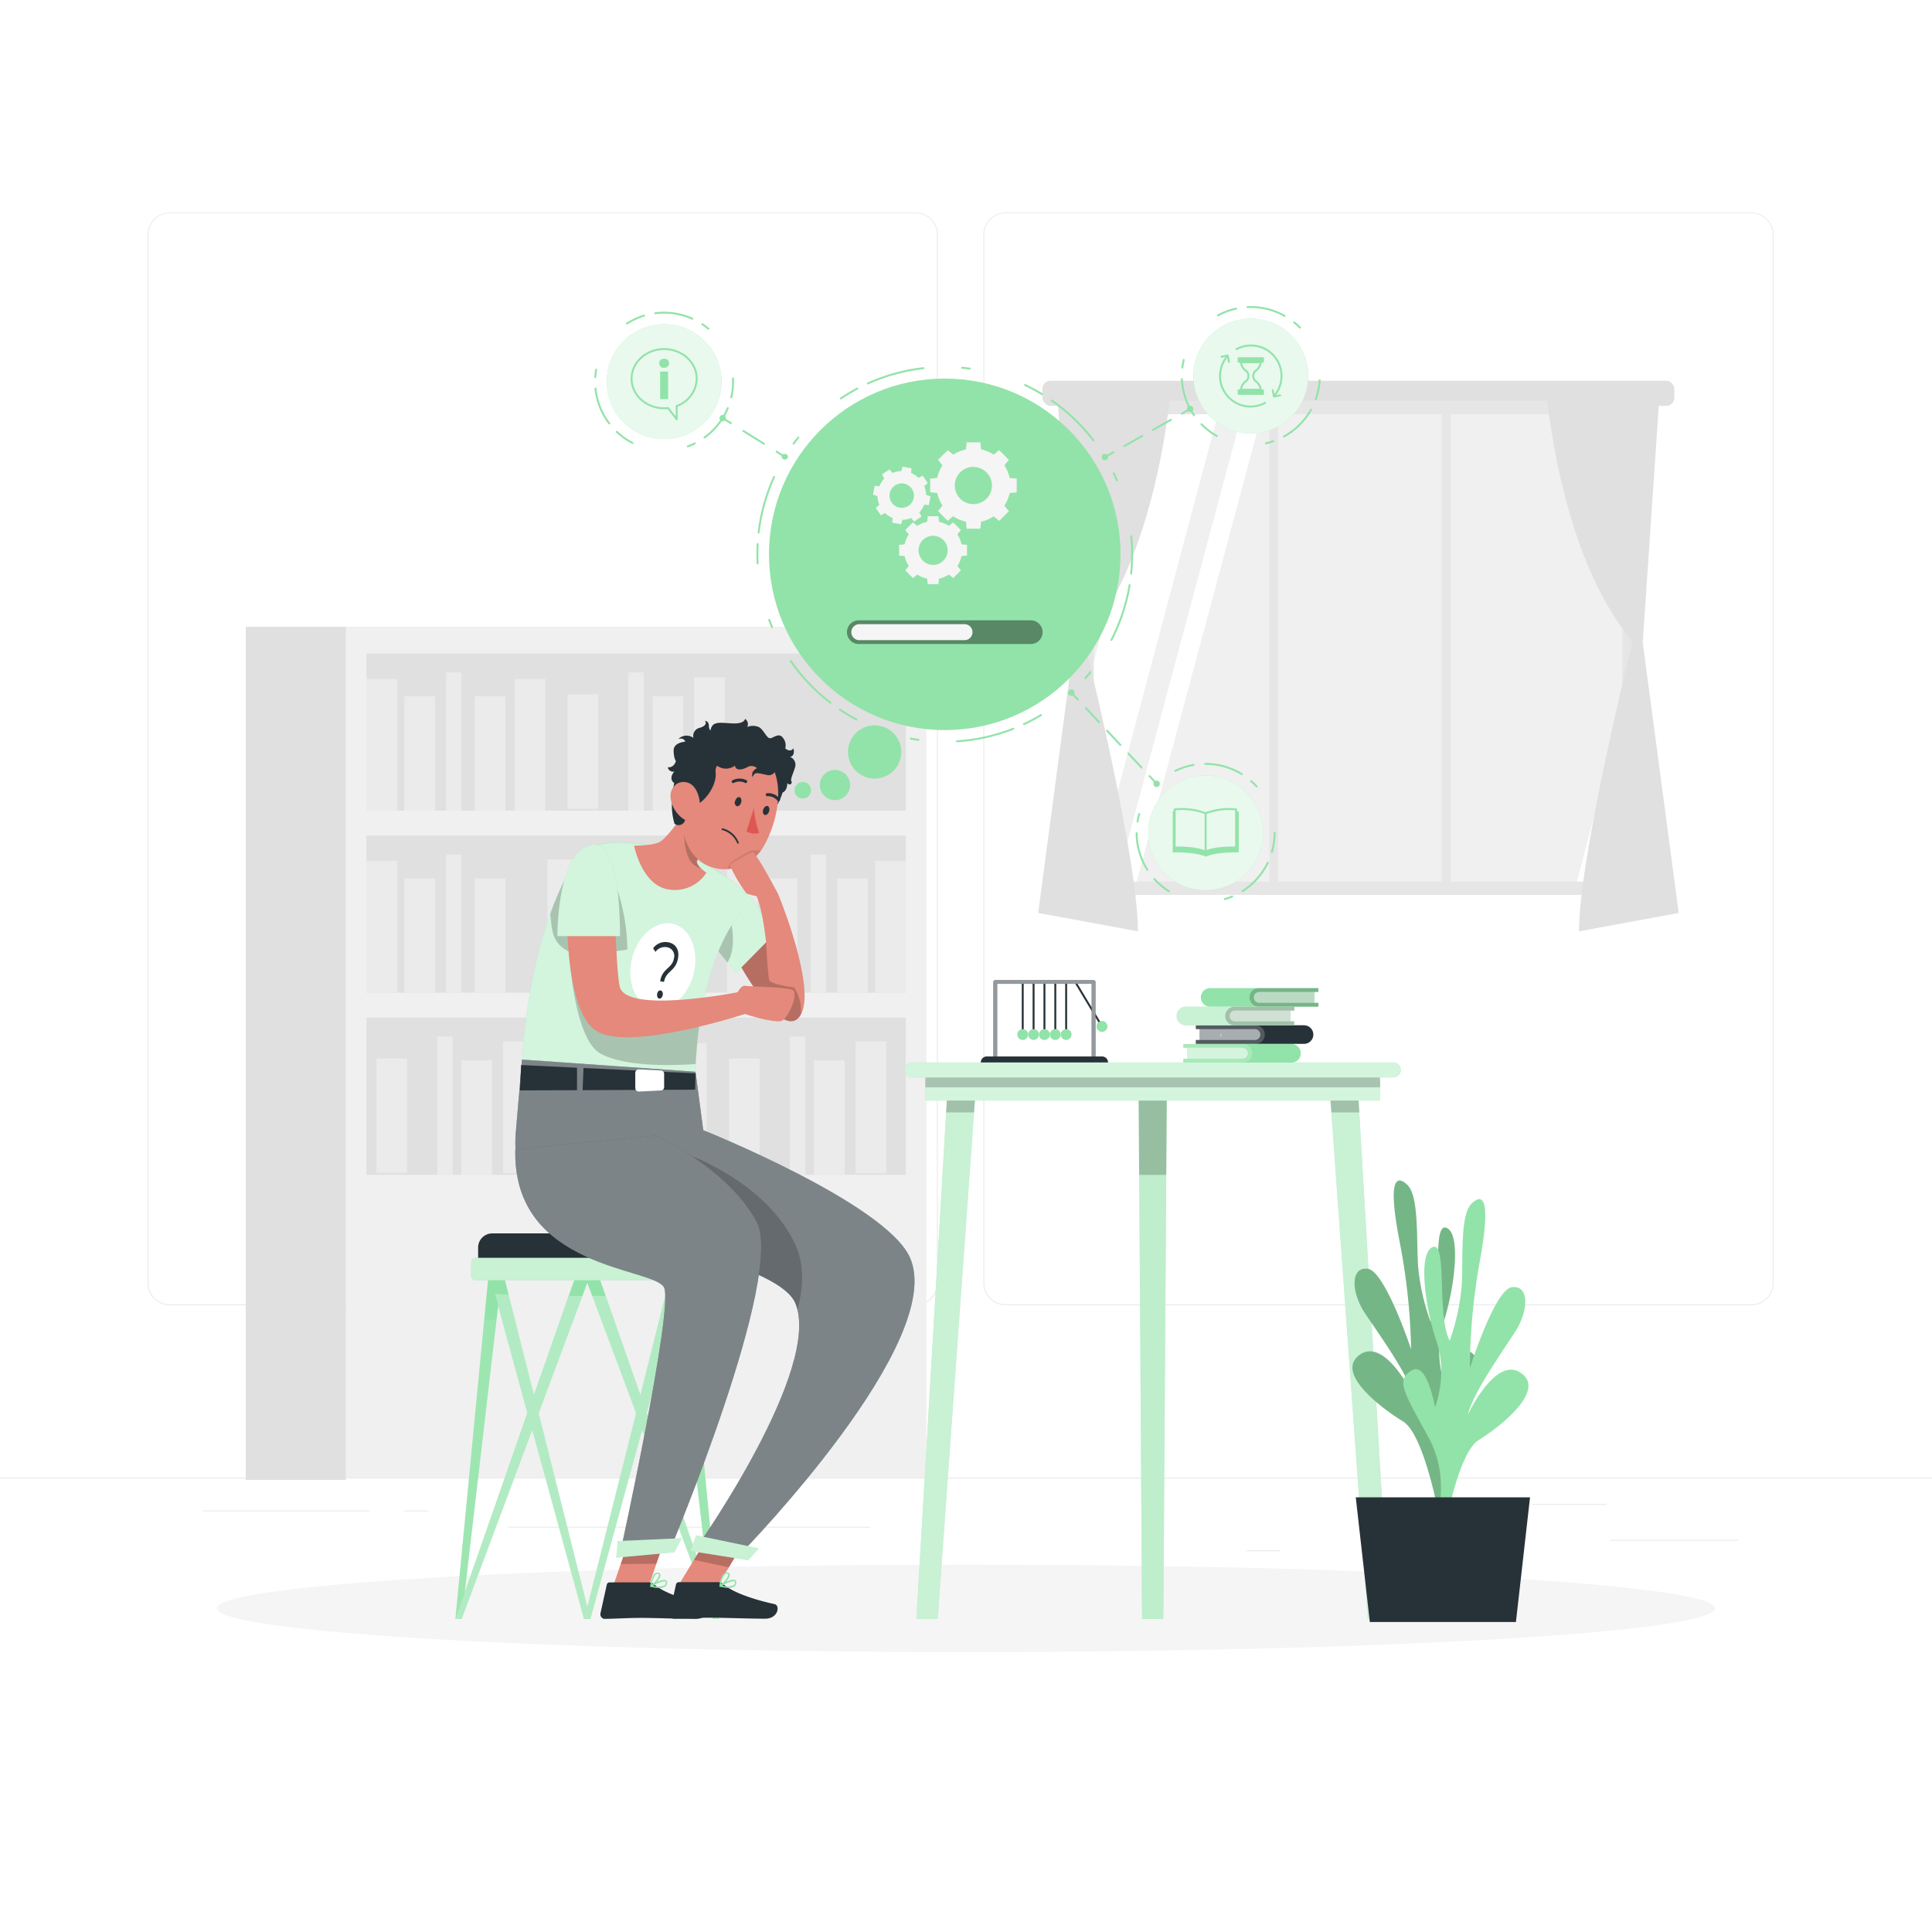 <svg class="animated" id="freepik_stories-processing-thoughts" xmlns="http://www.w3.org/2000/svg" viewBox="0 0 500 500" version="1.1" xmlns:xlink="http://www.w3.org/1999/xlink" xmlns:svgjs="http://svgjs.com/svgjs"><style>svg#freepik_stories-processing-thoughts:not(.animated) .animable {opacity: 0;}svg#freepik_stories-processing-thoughts.animated #freepik--Character--inject-149 {animation: 1s 1 forwards cubic-bezier(.36,-0.01,.5,1.38) lightSpeedRight;animation-delay: 0s;}svg#freepik_stories-processing-thoughts.animated #freepik--Icons--inject-149 {animation: 1s 1 forwards cubic-bezier(.36,-0.01,.5,1.38) slideDown,1.5s Infinite  linear spin;animation-delay: 0s,1s;}svg#freepik_stories-processing-thoughts.animated #freepik--Process--inject-149 {animation: 1.5s Infinite  linear floating;animation-delay: 0s;}            @keyframes lightSpeedRight {              from {                transform: translate3d(50%, 0, 0) skewX(-20deg);                opacity: 0;              }              60% {                transform: skewX(10deg);                opacity: 1;              }              80% {                transform: skewX(-2deg);              }              to {                opacity: 1;                transform: translate3d(0, 0, 0);              }            }                    @keyframes slideDown {                0% {                    opacity: 0;                    transform: translateY(-30px);                }                100% {                    opacity: 1;                    transform: translateY(0);                }            }                 @keyframes spin {             from {                 transform: rotate(0);               }               to {                 transform: rotate(360deg);               }         }                 @keyframes floating {                0% {                    opacity: 1;                    transform: translateY(0px);                }                50% {                    transform: translateY(-10px);                }                100% {                    opacity: 1;                    transform: translateY(0px);                }            }        </style><g id="freepik--background-complete--inject-149" class="animable animator-active" style="transform-origin: 250px 228.23px;"><rect y="382.4" width="500" height="0.25" style="fill: rgb(235, 235, 235); transform-origin: 250px 382.525px;" id="elowdmapxb6jm" class="animable"></rect><rect x="416.78" y="398.49" width="33.12" height="0.25" style="fill: rgb(235, 235, 235); transform-origin: 433.34px 398.615px;" id="el812jloy11zp" class="animable"></rect><rect x="322.53" y="401.21" width="8.69" height="0.25" style="fill: rgb(235, 235, 235); transform-origin: 326.875px 401.335px;" id="elti7w59fld2p" class="animable"></rect><rect x="396.59" y="389.21" width="19.19" height="0.25" style="fill: rgb(235, 235, 235); transform-origin: 406.185px 389.335px;" id="eldle0gl2e97a" class="animable"></rect><rect x="52.46" y="390.89" width="43.19" height="0.25" style="fill: rgb(235, 235, 235); transform-origin: 74.055px 391.015px;" id="elg6w2do67u3p" class="animable"></rect><rect x="104.56" y="390.89" width="6.33" height="0.25" style="fill: rgb(235, 235, 235); transform-origin: 107.725px 391.015px;" id="el4methlefo6n" class="animable"></rect><rect x="131.47" y="395.11" width="93.68" height="0.25" style="fill: rgb(235, 235, 235); transform-origin: 178.31px 395.235px;" id="elea6xga4ynk" class="animable"></rect><path d="M237,337.8H43.91a5.71,5.71,0,0,1-5.7-5.71V60.66A5.71,5.71,0,0,1,43.91,55H237a5.71,5.71,0,0,1,5.71,5.71V332.09A5.71,5.71,0,0,1,237,337.8ZM43.91,55.2a5.46,5.46,0,0,0-5.45,5.46V332.09a5.46,5.46,0,0,0,5.45,5.46H237a5.47,5.47,0,0,0,5.46-5.46V60.66A5.47,5.47,0,0,0,237,55.2Z" style="fill: rgb(235, 235, 235); transform-origin: 140.46px 196.4px;" id="el3vodn6wvzv3" class="animable"></path><path d="M453.31,337.8H260.21a5.72,5.72,0,0,1-5.71-5.71V60.66A5.72,5.72,0,0,1,260.21,55h193.1A5.71,5.71,0,0,1,459,60.66V332.09A5.71,5.71,0,0,1,453.31,337.8ZM260.21,55.2a5.47,5.47,0,0,0-5.46,5.46V332.09a5.47,5.47,0,0,0,5.46,5.46h193.1a5.47,5.47,0,0,0,5.46-5.46V60.66a5.47,5.47,0,0,0-5.46-5.46Z" style="fill: rgb(235, 235, 235); transform-origin: 356.75px 196.4px;" id="elv6i84kv232j" class="animable"></path><rect x="89.52" y="162.2" width="150.21" height="220.23" style="fill: rgb(240, 240, 240); transform-origin: 164.625px 272.315px;" id="el48ixiq5f1tp" class="animable"></rect><rect x="94.83" y="169.13" width="139.59" height="40.67" style="fill: rgb(224, 224, 224); transform-origin: 164.625px 189.465px;" id="eliglubpgx5e" class="animable"></rect><rect x="94.83" y="175.72" width="7.93" height="34.09" style="fill: rgb(235, 235, 235); transform-origin: 98.795px 192.765px;" id="el7tokvkqxkdb" class="animable"></rect><rect x="133.17" y="175.72" width="7.93" height="34.09" style="fill: rgb(235, 235, 235); transform-origin: 137.135px 192.765px;" id="elg5uc913mnar" class="animable"></rect><g id="el1h4liq50j25"><rect x="179.65" y="175.29" width="7.93" height="34.09" style="fill: rgb(235, 235, 235); transform-origin: 183.615px 192.335px; transform: rotate(-9.78deg);" class="animable" id="elfhmjibh9tmr"></rect></g><rect x="104.66" y="180.21" width="7.93" height="29.6" style="fill: rgb(235, 235, 235); transform-origin: 108.625px 195.01px;" id="elb6r2ygximgo" class="animable"></rect><rect x="122.88" y="180.21" width="7.93" height="29.6" style="fill: rgb(235, 235, 235); transform-origin: 126.845px 195.01px;" id="elpajh5m5h3ya" class="animable"></rect><rect x="168.89" y="180.21" width="7.93" height="29.6" style="fill: rgb(235, 235, 235); transform-origin: 172.855px 195.01px;" id="ely88fsxvm31" class="animable"></rect><g id="elzac4fl0dofl"><rect x="146.89" y="179.7" width="7.93" height="29.6" style="fill: rgb(235, 235, 235); transform-origin: 150.855px 194.5px; transform: rotate(-12.53deg);" class="animable" id="elq6iftfs7ck"></rect></g><rect x="115.48" y="174.02" width="3.96" height="35.78" style="fill: rgb(235, 235, 235); transform-origin: 117.46px 191.91px;" id="elcqbf000jz6k" class="animable"></rect><rect x="162.64" y="174.02" width="3.96" height="35.78" style="fill: rgb(235, 235, 235); transform-origin: 164.62px 191.91px;" id="elhcdk8nm5pw" class="animable"></rect><g id="eltnel8vfbjk"><rect x="94.83" y="216.24" width="139.59" height="40.67" style="fill: rgb(224, 224, 224); transform-origin: 164.625px 236.575px; transform: rotate(180deg);" class="animable" id="el75l6i5yyhnr"></rect></g><g id="eljivt93fwywr"><rect x="226.49" y="222.83" width="7.93" height="34.09" style="fill: rgb(235, 235, 235); transform-origin: 230.455px 239.875px; transform: rotate(180deg);" class="animable" id="el6lw2nto2zvr"></rect></g><g id="elztpxcmsjy4"><rect x="188.15" y="222.83" width="7.93" height="34.09" style="fill: rgb(235, 235, 235); transform-origin: 192.115px 239.875px; transform: rotate(180deg);" class="animable" id="elaf43vbu7c4e"></rect></g><g id="el63yel8ogs6v"><rect x="141.67" y="222.4" width="7.93" height="34.09" style="fill: rgb(235, 235, 235); transform-origin: 145.635px 239.445px; transform: rotate(-170.22deg);" class="animable" id="el276jtsdqbsw"></rect></g><g id="elxy2s69bjgir"><rect x="216.67" y="227.32" width="7.93" height="29.6" style="fill: rgb(235, 235, 235); transform-origin: 220.635px 242.12px; transform: rotate(180deg);" class="animable" id="elrisdrnnxf8"></rect></g><g id="elhtq7ref28qt"><rect x="198.44" y="227.32" width="7.93" height="29.6" style="fill: rgb(235, 235, 235); transform-origin: 202.405px 242.12px; transform: rotate(180deg);" class="animable" id="elbxezt5bfqyw"></rect></g><g id="el1r23odp0ahe"><rect x="152.43" y="227.32" width="7.93" height="29.6" style="fill: rgb(235, 235, 235); transform-origin: 156.395px 242.12px; transform: rotate(180deg);" class="animable" id="el8zyt2zz9fd8"></rect></g><g id="el6mjrd7gdh2m"><rect x="174.43" y="226.81" width="7.93" height="29.6" style="fill: rgb(235, 235, 235); transform-origin: 178.395px 241.61px; transform: rotate(-167.47deg);" class="animable" id="eljy3f1g3c8pp"></rect></g><g id="elyynulejhdjf"><rect x="209.81" y="221.14" width="3.96" height="35.78" style="fill: rgb(235, 235, 235); transform-origin: 211.79px 239.03px; transform: rotate(180deg);" class="animable" id="elco83uwxybh7"></rect></g><g id="eld1d26tuj309"><rect x="162.64" y="221.14" width="3.96" height="35.78" style="fill: rgb(235, 235, 235); transform-origin: 164.62px 239.03px; transform: rotate(180deg);" class="animable" id="elknn79dbkm8g"></rect></g><rect x="94.83" y="222.83" width="7.93" height="34.09" style="fill: rgb(235, 235, 235); transform-origin: 98.795px 239.875px;" id="eljaa2om5rqpp" class="animable"></rect><rect x="104.66" y="227.32" width="7.93" height="29.6" style="fill: rgb(235, 235, 235); transform-origin: 108.625px 242.12px;" id="elsnv2qle699" class="animable"></rect><rect x="122.88" y="227.32" width="7.93" height="29.6" style="fill: rgb(235, 235, 235); transform-origin: 126.845px 242.12px;" id="ell6zu7g6xbpn" class="animable"></rect><rect x="115.48" y="221.14" width="3.96" height="35.78" style="fill: rgb(235, 235, 235); transform-origin: 117.46px 239.03px;" id="el6cumel4v1td" class="animable"></rect><rect x="94.83" y="263.36" width="139.59" height="40.67" style="fill: rgb(224, 224, 224); transform-origin: 164.625px 283.695px;" id="el67d6f2z5g5o" class="animable"></rect><rect x="174.95" y="269.94" width="7.93" height="34.09" style="fill: rgb(235, 235, 235); transform-origin: 178.915px 286.985px;" id="elwpudgx6mjm8" class="animable"></rect><g id="elmq8jbhyxlz"><rect x="221.43" y="269.52" width="7.93" height="34.09" style="fill: rgb(235, 235, 235); transform-origin: 225.395px 286.565px; transform: rotate(-9.78deg);" class="animable" id="el2toce8qy4wz"></rect></g><rect x="146.43" y="274.44" width="7.93" height="29.6" style="fill: rgb(235, 235, 235); transform-origin: 150.395px 289.24px;" id="elrvwpyci7sws" class="animable"></rect><rect x="164.66" y="274.44" width="7.93" height="29.6" style="fill: rgb(235, 235, 235); transform-origin: 168.625px 289.24px;" id="elgjlwmrafhzh" class="animable"></rect><rect x="210.66" y="274.44" width="7.93" height="29.6" style="fill: rgb(235, 235, 235); transform-origin: 214.625px 289.24px;" id="el207bhms177i" class="animable"></rect><g id="elipe9pzdzozk"><rect x="188.67" y="273.93" width="7.93" height="29.6" style="fill: rgb(235, 235, 235); transform-origin: 192.635px 288.73px; transform: rotate(-12.53deg);" class="animable" id="elbihatqo7xqq"></rect></g><rect x="157.26" y="268.25" width="3.96" height="35.78" style="fill: rgb(235, 235, 235); transform-origin: 159.24px 286.14px;" id="el55ncpe7f1zu" class="animable"></rect><rect x="204.42" y="268.25" width="3.96" height="35.78" style="fill: rgb(235, 235, 235); transform-origin: 206.4px 286.14px;" id="elbpmg3758vot" class="animable"></rect><g id="el168wnjmxbus"><rect x="130.2" y="269.52" width="7.93" height="34.09" style="fill: rgb(235, 235, 235); transform-origin: 134.165px 286.565px; transform: rotate(-9.78deg);" class="animable" id="eltqq8tyuuv"></rect></g><rect x="119.44" y="274.44" width="7.93" height="29.6" style="fill: rgb(235, 235, 235); transform-origin: 123.405px 289.24px;" id="elut4yyievksa" class="animable"></rect><g id="elpdje855a9n"><rect x="97.44" y="273.93" width="7.93" height="29.6" style="fill: rgb(235, 235, 235); transform-origin: 101.405px 288.73px; transform: rotate(-12.53deg);" class="animable" id="el7oib4do8w8b"></rect></g><rect x="113.19" y="268.25" width="3.96" height="35.78" style="fill: rgb(235, 235, 235); transform-origin: 115.17px 286.14px;" id="el5xlkof35hmy" class="animable"></rect><g id="elqgm5hpcwlio"><rect x="63.61" y="162.2" width="25.91" height="220.8" style="fill: rgb(224, 224, 224); transform-origin: 76.565px 272.6px; transform: rotate(180deg);" class="animable" id="elp8kn5kywx6s"></rect></g><rect x="269.77" y="98.53" width="163.56" height="6.51" rx="2.12" style="fill: rgb(224, 224, 224); transform-origin: 351.55px 101.785px;" id="el8u7egmr6qr" class="animable"></rect><rect x="279.49" y="103.71" width="144.13" height="127.9" style="fill: rgb(230, 230, 230); transform-origin: 351.555px 167.66px;" id="elwf06bm5n5x" class="animable"></rect><rect x="283.1" y="107.21" width="136.73" height="120.95" style="fill: rgb(240, 240, 240); transform-origin: 351.465px 167.685px;" id="el5icrxuxsqfe" class="animable"></rect><polygon points="315.19 107.21 283.1 227.9 283.1 171.19 300.04 107.21 315.19 107.21" style="fill: rgb(255, 255, 255); transform-origin: 299.145px 167.555px;" id="el6wrjexitl5s" class="animable"></polygon><polygon points="326.55 107.21 294.18 228.16 289.01 228.16 321.38 107.21 326.55 107.21" style="fill: rgb(255, 255, 255); transform-origin: 307.78px 167.685px;" id="elc5myk33vcsc" class="animable"></polygon><polygon points="419.83 183.53 419.83 202.86 413.28 228.16 408.11 228.16 419.83 183.53" style="fill: rgb(255, 255, 255); transform-origin: 413.97px 205.845px;" id="elm5yp7ac3ym" class="animable"></polygon><rect x="328.48" y="105.04" width="2.3" height="125.83" style="fill: rgb(230, 230, 230); transform-origin: 329.63px 167.955px;" id="elxcnwoaxkcw" class="animable"></rect><rect x="373.12" y="105.04" width="2.3" height="125.83" style="fill: rgb(230, 230, 230); transform-origin: 374.27px 167.955px;" id="elbw9o1gkgagw" class="animable"></rect><path d="M400.13,100.61s3.31,43.27,22.39,65.32c0,0-13.89,55.69-13.88,75.1l25.81-4.76-9.31-70,4.45-65.64Z" style="fill: rgb(224, 224, 224); transform-origin: 417.29px 170.82px;" id="el0qzhe5o0ytg" class="animable"></path><path d="M303,100.61s-3.32,43.27-22.39,65.32c0,0,13.89,55.69,13.88,75.1l-25.81-4.76,9.3-70-4.45-65.64Z" style="fill: rgb(224, 224, 224); transform-origin: 285.84px 170.82px;" id="elrp9pgc9kr3" class="animable"></path></g><g id="freepik--Shadow--inject-149" class="animable" style="transform-origin: 250px 416.24px;"><ellipse id="freepik--path--inject-149" cx="250" cy="416.24" rx="193.89" ry="11.32" style="fill: rgb(245, 245, 245); transform-origin: 250px 416.24px;" class="animable"></ellipse></g><g id="freepik--Table--inject-149" class="animable" style="transform-origin: 298.325px 336.505px;"><polygon points="295.57 419 301.07 419 301.97 281.39 294.67 281.39 295.57 419" style="fill: #92E3A9; transform-origin: 298.32px 350.195px;" id="eloju4tec2yjc" class="animable"></polygon><g id="elodkaprdydle"><polygon points="294.67 281.61 294.81 303.81 295.57 419 301.07 419 301.82 303.81 301.97 281.61 294.67 281.61" style="fill: rgb(255, 255, 255); opacity: 0.4; isolation: isolate; transform-origin: 298.32px 350.305px;" class="animable" id="elgfbaq8b9q0k"></polygon></g><g id="elk2krirwk82"><polygon points="294.67 281.61 294.81 304.06 301.82 304.06 301.97 281.61 294.67 281.61" style="opacity: 0.2; isolation: isolate; transform-origin: 298.32px 292.835px;" class="animable" id="el3oxu3fo0mgp"></polygon></g><polygon points="237.16 419 242.67 419 252.55 281.39 245.25 281.39 237.16 419" style="fill: #92E3A9; transform-origin: 244.855px 350.195px;" id="el8tw7wczbyaa" class="animable"></polygon><g id="el5ef9ig08nq3"><polygon points="237.16 419 242.67 419 252.07 288.22 252.55 281.61 245.25 281.61 244.86 288.22 237.16 419" style="fill: rgb(255, 255, 255); opacity: 0.5; isolation: isolate; transform-origin: 244.855px 350.305px;" class="animable" id="elsfgtcxz5all"></polygon></g><g id="elzgdpatfhizf"><polygon points="244.86 287.89 252.07 287.89 252.55 281.61 245.25 281.61 244.86 287.89" style="opacity: 0.2; isolation: isolate; transform-origin: 248.705px 284.75px;" class="animable" id="elrdrvck2kce"></polygon></g><polygon points="353.98 419 359.48 419 351.39 281.39 344.09 281.39 353.98 419" style="fill: #92E3A9; transform-origin: 351.785px 350.195px;" id="eli3vej4eaoj" class="animable"></polygon><g id="el9htz46bf2fp"><polygon points="344.09 281.61 344.58 288.22 353.98 419 359.48 419 351.79 288.22 351.39 281.61 344.09 281.61" style="fill: rgb(255, 255, 255); opacity: 0.5; isolation: isolate; transform-origin: 351.785px 350.305px;" class="animable" id="elwszsgw2gy7r"></polygon></g><g id="elbxwwjan6y94"><polygon points="351.39 281.61 344.09 281.61 344.58 287.89 351.79 287.89 351.39 281.61" style="opacity: 0.2; isolation: isolate; transform-origin: 347.94px 284.75px;" class="animable" id="elvnfswptefu"></polygon></g><g id="el1iw8gr6l3li"><path d="M241.63,277.94H355a2.16,2.16,0,0,1,2.16,2.16v4.73a0,0,0,0,1,0,0H239.47a0,0,0,0,1,0,0V280.1A2.16,2.16,0,0,1,241.63,277.94Z" style="fill: #92E3A9; transform-origin: 298.315px 281.385px; transform: rotate(180deg);" class="animable" id="elg7bx61usclf"></path></g><g id="el5bpsc0t0w87"><path d="M241.63,277.94H355a2.16,2.16,0,0,1,2.16,2.16v4.73a0,0,0,0,1,0,0H239.47a0,0,0,0,1,0,0V280.1A2.16,2.16,0,0,1,241.63,277.94Z" style="fill: rgb(255, 255, 255); opacity: 0.6; isolation: isolate; transform-origin: 298.315px 281.385px; transform: rotate(180deg);" class="animable" id="el887x4hy2g38"></path></g><g id="elpmwby25lvc7"><rect x="239.47" y="277.94" width="117.71" height="3.45" style="opacity: 0.2; isolation: isolate; transform-origin: 298.325px 279.665px; transform: rotate(180deg);" class="animable" id="el64bvxtt2dtq"></rect></g><path d="M236.06,278.84H360.58a1.94,1.94,0,0,0,1.95-1.94h0a1.94,1.94,0,0,0-1.95-1.94H236.06a1.94,1.94,0,0,0-1.94,1.94h0A1.94,1.94,0,0,0,236.06,278.84Z" style="fill: #92E3A9; transform-origin: 298.325px 276.9px;" id="elp346jc197ln" class="animable"></path><g id="elj75669rlqb"><path d="M236.06,278.84H360.58a1.94,1.94,0,0,0,1.95-1.94h0a1.94,1.94,0,0,0-1.95-1.94H236.06a1.94,1.94,0,0,0-1.94,1.94h0A1.94,1.94,0,0,0,236.06,278.84Z" style="fill: rgb(255, 255, 255); opacity: 0.6; isolation: isolate; transform-origin: 298.325px 276.9px;" class="animable" id="eledzzgug0gs"></path></g><path d="M307.24,271.15V274h-1v1h28a2.39,2.39,0,0,0,1.7-.7,2.36,2.36,0,0,0,.71-1.7,2.41,2.41,0,0,0-2.41-2.41h-28v1Z" style="fill: #92E3A9; transform-origin: 321.445px 272.595px;" id="eltya3jew7ox" class="animable"></path><g id="elbb1ym1vkun"><path d="M307.24,271.15V274h-1v1h15.45a2.43,2.43,0,0,0,1.7-.7,2.41,2.41,0,0,0-1.7-4.11H306.2v1Z" style="fill: rgb(255, 255, 255); opacity: 0.2; isolation: isolate; transform-origin: 315.146px 272.595px;" class="animable" id="elhh02gvqqh4k"></path></g><g id="el2u1a9ez3vve"><path d="M321.65,271.15H307.24V274h14.41a1.41,1.41,0,0,0,0-2.81Z" style="fill: rgb(255, 255, 255); opacity: 0.5; isolation: isolate; transform-origin: 315.091px 272.575px;" class="animable" id="el2k4z35g7upj"></path></g><path d="M310.48,266.34v2.81h-1v1h28a2.39,2.39,0,0,0,1.7-.7,2.36,2.36,0,0,0,.71-1.7,2.41,2.41,0,0,0-2.41-2.41h-28v1Z" style="fill: rgb(38, 50, 56); transform-origin: 324.685px 267.745px;" id="elrajf3zip2qn" class="animable"></path><g id="elsh4yam2ii98"><path d="M310.48,266.34v2.81h-1v1h15.45a2.43,2.43,0,0,0,1.7-.7,2.41,2.41,0,0,0-1.7-4.11H309.44v1Z" style="fill: rgb(255, 255, 255); opacity: 0.2; isolation: isolate; transform-origin: 318.386px 267.745px;" class="animable" id="elnmzngz1jr9e"></path></g><g id="eljzotp1h9ck"><path d="M324.89,266.34H310.48v2.81h14.41a1.41,1.41,0,0,0,0-2.81Z" style="fill: rgb(255, 255, 255); opacity: 0.5; isolation: isolate; transform-origin: 318.331px 267.745px;" class="animable" id="elmeq18maw0is"></path></g><path d="M340.19,259.53v-2.81h1v-1h-28a2.39,2.39,0,0,0-1.7.7,2.36,2.36,0,0,0-.71,1.7,2.41,2.41,0,0,0,2.41,2.41h28v-1Z" style="fill: #92E3A9; transform-origin: 325.985px 258.125px;" id="eluekuhzcwc9" class="animable"></path><g id="elfm2z98zolg"><path d="M340.19,259.53v-2.81h1v-1H325.78a2.43,2.43,0,0,0-1.7.7,2.41,2.41,0,0,0,1.7,4.11h15.45v-1Z" style="opacity: 0.2; isolation: isolate; transform-origin: 332.304px 258.125px;" class="animable" id="eltrmxf5j0qg"></path></g><g id="elu3yk4prnlyo"><path d="M325.78,259.53h14.41v-2.81H325.78a1.41,1.41,0,0,0,0,2.81Z" style="fill: rgb(255, 255, 255); opacity: 0.5; isolation: isolate; transform-origin: 332.339px 258.125px;" class="animable" id="elhk4tg1htp0o"></path></g><path d="M333.91,261.53v2.81h1v1h-28a2.39,2.39,0,0,1-1.7-.7,2.36,2.36,0,0,1-.71-1.7,2.41,2.41,0,0,1,2.41-2.41h28v1Z" style="fill: #92E3A9; transform-origin: 319.705px 262.935px;" id="eldgndt0syfd5" class="animable"></path><g id="elood56ft1gpg"><path d="M333.91,261.53v2.81h1v1h-28a2.39,2.39,0,0,1-1.7-.7,2.36,2.36,0,0,1-.71-1.7,2.41,2.41,0,0,1,2.41-2.41h28v1Z" style="fill: rgb(255, 255, 255); opacity: 0.5; isolation: isolate; transform-origin: 319.705px 262.935px;" class="animable" id="elp25bpunmcah"></path></g><g id="ele3re4hgeft9"><path d="M333.91,261.53v2.81h1v1H319.5a2.43,2.43,0,0,1-1.7-.7,2.41,2.41,0,0,1,1.7-4.11H335v1Z" style="opacity: 0.2; isolation: isolate; transform-origin: 326.049px 262.935px;" class="animable" id="el1tuom07pqlu"></path></g><g id="elmvnk8p4wnga"><path d="M319.5,261.53h14.41v2.81H319.5a1.41,1.41,0,0,1,0-2.81Z" style="fill: rgb(255, 255, 255); opacity: 0.5; isolation: isolate; transform-origin: 326.059px 262.935px;" class="animable" id="el2dx1q51g6fj"></path></g><g id="elwfxhme76e48"><path d="M316.05,266.75v1.4h-.55C315.81,268.15,316.05,267.52,316.05,266.75Z" style="fill: rgb(255, 255, 255); opacity: 0.5; isolation: isolate; transform-origin: 315.775px 267.45px;" class="animable" id="elrbap368yoa"></path></g><line x1="285.2" y1="265.64" x2="278.21" y2="254.01" style="fill: none; stroke: rgb(38, 50, 56); stroke-linecap: round; stroke-linejoin: round; stroke-width: 0.5px; transform-origin: 281.705px 259.825px;" id="elnlckp1xkqs" class="animable"></line><circle cx="285.2" cy="265.64" r="1.41" style="fill: #92E3A9; transform-origin: 285.2px 265.64px;" id="elae13qkdx19o" class="animable"></circle><line x1="264.68" y1="267.74" x2="264.68" y2="254.11" style="fill: none; stroke: rgb(38, 50, 56); stroke-linecap: round; stroke-linejoin: round; stroke-width: 0.5px; transform-origin: 264.68px 260.925px;" id="elb8a1o7w37ut" class="animable"></line><line x1="267.49" y1="267.74" x2="267.49" y2="254.11" style="fill: none; stroke: rgb(38, 50, 56); stroke-linecap: round; stroke-linejoin: round; stroke-width: 0.5px; transform-origin: 267.49px 260.925px;" id="elcbgvht1sypi" class="animable"></line><line x1="270.3" y1="267.74" x2="270.3" y2="254.11" style="fill: none; stroke: rgb(38, 50, 56); stroke-linecap: round; stroke-linejoin: round; stroke-width: 0.5px; transform-origin: 270.3px 260.925px;" id="elag5l3mn3rfv" class="animable"></line><line x1="273.11" y1="267.74" x2="273.11" y2="254.11" style="fill: none; stroke: rgb(38, 50, 56); stroke-linecap: round; stroke-linejoin: round; stroke-width: 0.5px; transform-origin: 273.11px 260.925px;" id="elbxtx5j0szdn" class="animable"></line><line x1="275.92" y1="267.74" x2="275.92" y2="254.11" style="fill: none; stroke: rgb(38, 50, 56); stroke-linecap: round; stroke-linejoin: round; stroke-width: 0.5px; transform-origin: 275.92px 260.925px;" id="elecr8uorup9f" class="animable"></line><polyline points="257.57 273.96 257.57 254.11 283.02 254.11 283.02 273.96" style="fill: none; stroke: rgb(38, 50, 56); stroke-linecap: round; stroke-linejoin: round; transform-origin: 270.295px 264.035px;" id="elpgh65a1rzck" class="animable"></polyline><g id="elwf887nzuvok"><polyline points="257.57 273.96 257.57 254.11 283.02 254.11 283.02 273.96" style="fill: none; stroke: rgb(255, 255, 255); stroke-miterlimit: 10; opacity: 0.5; isolation: isolate; transform-origin: 270.295px 264.035px;" class="animable" id="el1646bzg5v6mi"></polyline></g><path d="M285.21,273.41H255.38a1.54,1.54,0,0,0-1.55,1.55h32.93A1.54,1.54,0,0,0,285.21,273.41Z" style="fill: rgb(38, 50, 56); transform-origin: 270.295px 274.185px;" id="el07dclhvmxu5j" class="animable"></path><circle cx="264.68" cy="267.74" r="1.41" style="fill: #92E3A9; transform-origin: 264.68px 267.74px;" id="el5nb3dxx8mir" class="animable"></circle><circle cx="267.49" cy="267.74" r="1.4" style="fill: #92E3A9; transform-origin: 267.49px 267.74px;" id="elpe8hhjwivib" class="animable"></circle><circle cx="270.3" cy="267.74" r="1.41" style="fill: #92E3A9; transform-origin: 270.3px 267.74px;" id="elve6ra35pjib" class="animable"></circle><circle cx="273.11" cy="267.74" r="1.41" style="fill: #92E3A9; transform-origin: 273.11px 267.74px;" id="el1wvbqz53gbx" class="animable"></circle><circle cx="275.92" cy="267.74" r="1.4" style="fill: #92E3A9; transform-origin: 275.92px 267.74px;" id="el9y26pbf1tz" class="animable"></circle></g><g id="freepik--Plant--inject-149" class="animable" style="transform-origin: 372.992px 362.651px;"><path d="M375.21,391.26S369.61,379,376,367s8.26-14.9,4.18-17.37-6,9.65-6,9.65-3.44-8.34-.6-17.06,4.63-22.94.75-24.46-.74,17.72-4.11,24.29A56.68,56.68,0,0,1,367,327.7c-.46-7,.26-18.2-2.8-21.07s-5-.88-2,14.58a161,161,0,0,1,3,28S358.49,329,354,328.37s-4.46,6-.63,11.68,11.19,15.91,12.4,21.16c0,0-7.3-15.27-13.87-10.59s5.71,13.9,11.19,17.23,9.28,24.22,9.28,24.22Z" style="fill: #92E3A9; transform-origin: 366.177px 348.796px;" id="elj7rhq1h1pb" class="animable"></path><g id="el686kvd0fxue"><path d="M375.21,391.26S369.61,379,376,367s8.26-14.9,4.18-17.37-6,9.65-6,9.65-3.44-8.34-.6-17.06,4.63-22.94.75-24.46-.74,17.72-4.11,24.29A56.68,56.68,0,0,1,367,327.7c-.46-7,.26-18.2-2.8-21.07s-5-.88-2,14.58a161,161,0,0,1,3,28S358.49,329,354,328.37s-4.46,6-.63,11.68,11.19,15.91,12.4,21.16c0,0-7.3-15.27-13.87-10.59s5.71,13.9,11.19,17.23,9.28,24.22,9.28,24.22Z" style="opacity: 0.2; isolation: isolate; transform-origin: 366.177px 348.796px;" class="animable" id="eld5zbr0n55hs"></path></g><path d="M370.79,396.28S376.25,384,369.7,372s-8.45-14.77-4.39-17.31,6.07,9.56,6.07,9.56,3.34-8.39.4-17.07-4.9-22.86-1-24.44.95,17.71,4.4,24.22a56.52,56.52,0,0,0,3.12-14.36c.38-7-.48-18.19,2.55-21.11s5-1,2.19,14.55a162.49,162.49,0,0,0-2.65,28.08s6.41-20.38,10.87-21,4.53,5.91.78,11.67-11,16.07-12.15,21.34c0,0,7.12-15.38,13.74-10.8s-5.55,14-11,17.4-9,24.36-9,24.36Z" style="fill: #92E3A9; transform-origin: 379.366px 353.717px;" id="elkgw8zeal09" class="animable"></path><polygon points="395.97 387.5 350.87 387.5 354.51 419.78 392.32 419.78 395.97 387.5" style="fill: rgb(38, 50, 56); transform-origin: 373.42px 403.64px;" id="elbfqftu1srad" class="animable"></polygon></g><g id="freepik--Character--inject-149" class="animable" style="transform-origin: 177.264px 302.515px;"><polygon points="117.85 419 119.48 419 130.02 328.54 126.52 329.03 117.85 419" style="fill: #92E3A9; transform-origin: 123.935px 373.77px;" id="elne7j5sz386g" class="animable"></polygon><polygon points="177.4 329.03 173.91 328.54 184.45 419 186.08 419 177.4 329.03" style="fill: #92E3A9; transform-origin: 179.995px 373.77px;" id="ela5rezriwrr4" class="animable"></polygon><g id="elf53vwjzh5mi"><g style="opacity: 0.1; transform-origin: 151.965px 380.26px;" class="animable" id="el3bqmh87eqi5"><polygon points="125.32 341.52 117.85 419 119.48 419 128.5 341.52 125.32 341.52" style="fill: rgb(255, 255, 255); transform-origin: 123.175px 380.26px;" id="elhxrbe94heg6" class="animable"></polygon><polygon points="175.42 341.52 184.45 419 186.08 419 178.61 341.52 175.42 341.52" style="fill: rgb(255, 255, 255); transform-origin: 180.75px 380.26px;" id="elk0wkac5vho" class="animable"></polygon></g></g><path d="M186.08,419l-18.7-53.3,10-36.67-3.49-.49L165.74,361l-11.4-32.49-2.38.33-2.37-.33L138.19,361,130,328.54l-3.5.49,10,36.67L117.85,419h1.63l18.27-48.92L151.13,419h1.67l13.38-48.92L184.45,419ZM152,415.84l-12.59-50.1L152,332l12.6,33.72Z" style="fill: #92E3A9; transform-origin: 151.965px 373.755px;" id="elwgqh6wsywea" class="animable"></path><path d="M127.4,319.2h49.12a3.66,3.66,0,0,1,3.66,3.66v6.62a0,0,0,0,1,0,0H123.74a0,0,0,0,1,0,0v-6.62A3.66,3.66,0,0,1,127.4,319.2Z" style="fill: rgb(38, 50, 56); transform-origin: 151.96px 324.34px;" id="elvku8uvxckl8" class="animable"></path><rect x="121.92" y="325.53" width="60.09" height="5.8" rx="1.05" style="fill: #92E3A9; transform-origin: 151.965px 328.43px;" id="ellhdz09fmrme" class="animable"></rect><g id="elvhr1rmst52n"><rect x="121.92" y="325.53" width="60.09" height="5.8" rx="1.05" style="fill: rgb(255, 255, 255); opacity: 0.5; transform-origin: 151.965px 328.43px;" class="animable" id="elfwkosm5bsjj"></rect></g><g id="eljpwwgk5blv"><path d="M175.72,335.18l-3.5.07L165.74,361l-9-25.61h-3.51l11.32,30.32L152,415.84l-12.59-50.1,11.32-30.32-3.51,0-9,25.63-6.55-26c-1.24-.06-2.42-.13-3.54-.2l8.45,30.91L117.85,419h1.63l18.27-48.92L151.13,419h1.67l13.38-48.92L184.45,419h1.63l-18.7-53.3Z" style="fill: rgb(255, 255, 255); opacity: 0.3; transform-origin: 151.965px 376.925px;" class="animable" id="elw3kfmmbee1"></path></g><g id="freepik--group--inject-149" class="animable" style="transform-origin: 185.012px 302.5px;"><path d="M194.74,232.83c2.43,2,4.37,10.31,4.37,10.31l-8.57,8.72-7.81-9.61S189.25,228.34,194.74,232.83Z" style="fill: #92E3A9; transform-origin: 190.92px 241.899px;" id="el54btj4qezl6" class="animable"></path><g id="elelw8h876z1k"><path d="M199.11,243.15l-8.57,8.72-2.28-2.8-5.53-6.81a33.86,33.86,0,0,1,5.25-7.89c2.08-2.12,4.51-3.38,6.76-1.54C197.17,234.81,199.11,243.15,199.11,243.15Z" style="fill: rgb(255, 255, 255); opacity: 0.6; isolation: isolate; transform-origin: 190.92px 241.905px;" class="animable" id="elo3ezdifztzq"></path></g><g id="elwvv1m9ato89"><path d="M188.26,249.07l-5.53-6.81a33.86,33.86,0,0,1,5.25-7.89S191.62,243.74,188.26,249.07Z" style="opacity: 0.2; isolation: isolate; transform-origin: 186.207px 241.72px;" class="animable" id="el65hitylnns9"></path></g><path d="M179.93,280.43c.07-8.71,1.4-35.3,14.81-47.61a39.75,39.75,0,0,0-8.35-6.88,50.49,50.49,0,0,0-22.19-7.68c-5.33-.54-6.32-.31-13,1.1,0,0-15.21,18.17-16.29,61.07Z" style="fill: #92E3A9; transform-origin: 164.825px 249.211px;" id="elmi2py2s5haq" class="animable"></path><g id="el45zi3s6fe6o"><path d="M179.93,280.43c0-1.32,0-3,.16-5.05a115.31,115.31,0,0,1,1.38-12.89c1.76-10.5,5.47-22.5,13.27-29.66A39.5,39.5,0,0,0,186.4,226a50.58,50.58,0,0,0-22.2-7.68c-5.33-.54-6.32-.32-13,1.1a42.71,42.71,0,0,0-4.39,7.07,81.85,81.85,0,0,0-4.39,10.1c-3.6,9.89-7,24.32-7.52,43.89Z" style="fill: rgb(255, 255, 255); opacity: 0.6; isolation: isolate; transform-origin: 164.82px 249.265px;" class="animable" id="ela8uj41eof2r"></path></g><path d="M179.53,252c-1.51,6-6.3,10-10.71,8.89S162.06,254,163.57,248s6.3-10,10.71-8.89S181,246,179.53,252Z" style="fill: rgb(255, 255, 255); transform-origin: 171.542px 250px;" id="elb02rjoz7epk" class="animable"></path><path d="M174.41,248a2.25,2.25,0,0,0-1.84-2.87,3,3,0,0,0-2.94,1.22l-.6-.94a3.88,3.88,0,0,1,3.82-1.56c2,.32,3,1.9,2.63,4.09-.57,3.5-3.15,3.25-3.63,6.18l-1-.17C171.37,250.55,174,250.66,174.41,248Zm-4.35,9.25c.1-.59.49-1,.9-.92s.66.57.56,1.16-.49,1-.91.95S170,257.81,170.06,257.23Z" style="fill: rgb(38, 50, 56); transform-origin: 172.293px 251.118px;" id="elbzxskyszvy" class="animable"></path><g id="el9fr0owyqa3j"><path d="M160,260.24c-1.36-1.14-2.84-4.9-4.22-9.4,4.2.36,3.73-4.7,3.73-4.7l2.85-.39a52,52,0,0,0-2.57-15.44c-1.29-4-8.86-3.88-13-3.87a81.85,81.85,0,0,0-4.39,10.1c.49,3.28,0,7.34,4.83,9.73.84,10.63,3,23.67,8.32,26.48,6.16,3.24,17.48,3.1,24.48,2.62a115.31,115.31,0,0,1,1.38-12.89C174.76,262.67,162.88,262.64,160,260.24Z" style="opacity: 0.2; isolation: isolate; transform-origin: 161.905px 251.033px;" class="animable" id="elm2g028eq0xr"></path></g><path d="M154.08,220.62c5.89-1.25,4.72,27.39,6.3,34.68s31.08,1.39,31.08,1.39l1.36,5.72S163.53,272,154.65,267c-7.92-4.41-8.11-27.19-7.92-35.3S151.43,221.18,154.08,220.62Z" style="fill: rgb(228, 137, 123); transform-origin: 169.755px 244.512px;" id="el7zzyt9iz926" class="animable"></path><path d="M181.43,224.72a11.59,11.59,0,0,0,1.39,1.12,9.64,9.64,0,0,1-9.89,4.33c-6.85-1.08-8.83-11.32-8.83-11.32s4.47.05,6.46-.86,6.16-7.06,6.16-7.06L178,212l7.76,6.71s-5.54,3.16-5.41,4.35A3.17,3.17,0,0,0,181.43,224.72Z" style="fill: rgb(228, 137, 123); transform-origin: 174.93px 220.629px;" id="elslx5lp37tg" class="animable"></path><g id="elouwv6799lx"><path d="M180.32,223.07a3.17,3.17,0,0,0,1.11,1.65c-5.81-1.19-4.1-12.67-4.1-12.67l.64,0,7.76,6.71S180.19,221.88,180.32,223.07Z" style="opacity: 0.2; isolation: isolate; transform-origin: 181.413px 218.385px;" class="animable" id="elj6gd4nfg4b"></path></g><path d="M203.44,199.4s.13,9.55-6.5,13.11-3.76-17.62-3.76-17.62Z" style="fill: rgb(38, 50, 56); transform-origin: 198.001px 203.902px;" id="eln3oauvzrg5j" class="animable"></path><path d="M198.93,216.45a25.45,25.45,0,0,1-1.46,2.86c-.17.27-.33.53-.51.77l-.18.24a11.58,11.58,0,0,1-7.28,4.46,13.15,13.15,0,0,1-1.39.16,10.32,10.32,0,0,1-9.72-5.4,3.24,3.24,0,0,1-.2-.36c-2.73-5.27-1.17-9.88.83-17.89a11.3,11.3,0,0,1,18.23-6.1C203.09,200,201.91,209.69,198.93,216.45Z" style="fill: rgb(228, 137, 123); transform-origin: 189.062px 208.767px;" id="eleexj84wt81v" class="animable"></path><path d="M190.28,207.24a1,1,0,0,0,.39,1.39c.43.14.93-.28,1.13-.92s0-1.27-.4-1.4S190.49,206.59,190.28,207.24Z" style="fill: rgb(38, 50, 56); transform-origin: 191.01px 207.471px;" id="elf2jdz5uxmzj" class="animable"></path><path d="M197.52,209.51c-.24.62,0,1.27.4,1.4s.92-.29,1.12-.93,0-1.27-.39-1.39S197.72,208.9,197.52,209.51Z" style="fill: rgb(38, 50, 56); transform-origin: 198.271px 209.752px;" id="el96algkq6596" class="animable"></path><path d="M195.12,209.1a24.14,24.14,0,0,0,1.34,6.45,3.9,3.9,0,0,1-3.26-.4Z" style="fill: rgb(222, 87, 83); transform-origin: 194.83px 212.419px;" id="elmkupvn59hj" class="animable"></path><path d="M189.53,202.6a.4.4,0,0,0,.41,0,3.18,3.18,0,0,1,2.85,0,.39.39,0,0,0,.53-.13.38.38,0,0,0-.13-.54h0a3.92,3.92,0,0,0-3.59,0,.39.39,0,0,0-.2.52h0A.53.53,0,0,0,189.53,202.6Z" style="fill: rgb(38, 50, 56); transform-origin: 191.374px 202.076px;" id="elqiwpou8043" class="animable"></path><path d="M187,214.37h0a6,6,0,0,1,4.18,3.7.21.21,0,0,1-.13.26.2.2,0,0,1-.26-.12v0a5.77,5.77,0,0,0-3.9-3.41.2.2,0,0,1-.15-.24v0a.22.22,0,0,1,.24-.16Z" style="fill: rgb(38, 50, 56); transform-origin: 188.962px 216.357px;" id="elilt8eha75x" class="animable"></path><path d="M201.53,207.31a.37.37,0,0,0,.23-.05.39.39,0,0,0,.06-.55h0a3.9,3.9,0,0,0-3.3-1.44.39.39,0,0,0-.34.44h0a.39.39,0,0,0,.44.34h0a3.19,3.19,0,0,1,2.6,1.18A.41.41,0,0,0,201.53,207.31Z" style="fill: rgb(38, 50, 56); transform-origin: 200.042px 206.288px;" id="elvbiub9llug" class="animable"></path><path d="M174.57,213.17h0a1.71,1.71,0,0,0,2.76-1.12c.28-2.59,1-4.81,1.71-4.82,1.16,0,.89,1.28.89,1.28,2.75-1.24,5.63-5.39,5.27-8.64-.26-2.34,2.31-3.73,4.37-2.71,0,0-8-5.77-10.29-4s-5.36,7.6-5.4,15.08A16.07,16.07,0,0,0,174.57,213.17Z" style="fill: rgb(38, 50, 56); transform-origin: 181.724px 203.182px;" id="el393cthtilnf" class="animable"></path><path d="M173.56,206.66a7.86,7.86,0,0,0,3.1,5.14c2.23,1.61,4.3-.15,4.49-2.75.14-2.32-.81-6-3.44-6.58S173.21,204.14,173.56,206.66Z" style="fill: rgb(228, 137, 123); transform-origin: 177.341px 207.397px;" id="eluhglsxreim" class="animable"></path><path d="M183.88,189c.46-2.51,2.49-1.92,5.69-1.78s3.25-1.19,3.25-1.19a1.66,1.66,0,0,1,.56,2.11,3.87,3.87,0,0,1,3.08.06c1.33.8,2,3.1,3,2.84s2.24-1.47,3.23,0a3,3,0,0,1,.53,2.63s1.25,1.21,2.11,0c0,0,.59,1.9-.86,2.23a2.15,2.15,0,0,1,1.32,2.57c-.53,1.85-1.45,3.41-.86,3.91,0,0-.2,1.21-1.18.3,0,0,.11,2.4-1.82,2.58,0,0,.36-3.82-1.09-6.39a1.9,1.9,0,0,1-2.55,1.64c-2.39-.46-2.89-.85-3.53.6,0,0-.64-1.39,1.14-2.31a2.07,2.07,0,0,0-2.5-.26c-1.52.79-3,.92-3.2-.4,0,0-2.6,2.18-5.54-.72s-9.27,2.62-10.16,5.26c0,0-1.65-1,0-3a1.4,1.4,0,0,1-1.68-1.12s1.46.33,2.11-1.59c0,0-.59-.66-.59-2.77s3-2.24,3-2.24-.19-1.12-1.77-.72a3,3,0,0,1,3.89-.27,2.15,2.15,0,0,1,1.7-2.63c2.26-.73,1.27-1.78,1.27-1.78a1.05,1.05,0,0,1,1,1.05C183.51,189.05,183.88,189,183.88,189Z" style="fill: rgb(38, 50, 56); transform-origin: 189.342px 195.645px;" id="elaxzrtaaffkh" class="animable"></path><path d="M151.23,219.36c5.21-2.9,9.06,1.73,9.25,22.89H144.26S144.11,223.34,151.23,219.36Z" style="fill: #92E3A9; transform-origin: 152.37px 230.414px;" id="elcxglxtxch18" class="animable"></path><g id="el9wwkcz1kuwu"><path d="M151.23,219.36c5.21-2.9,9.06,1.73,9.25,22.89H144.26S144.11,223.34,151.23,219.36Z" style="fill: rgb(255, 255, 255); opacity: 0.6; isolation: isolate; transform-origin: 152.37px 230.414px;" class="animable" id="elc9x50qw1ecr"></path></g><g id="elq5gmhmyj66"><path d="M197,220.08l-.18.24a11.58,11.58,0,0,1-7.28,4.46,13.15,13.15,0,0,1-1.39.16,4.41,4.41,0,0,0,.52-1.12c.07-.72,5.24-3.58,5.83-3.72C194.77,220,197,220.08,197,220.08Z" style="opacity: 0.1; isolation: isolate; transform-origin: 192.575px 222.495px;" class="animable" id="elkygk9up9knf"></path></g><path d="M207.24,262.6a2.2,2.2,0,0,1-.15.26c-4.49,6.76-15.21-12.49-15.21-12.49l6.39-6.49s-.79-8-2.44-11.94a22.15,22.15,0,0,1-2.63-.71,38.14,38.14,0,0,1-4.38-7.47s5.15-3.18,6-3.18,6.57,10.8,6.57,10.8S211.32,255.5,207.24,262.6Z" style="fill: rgb(228, 137, 123); transform-origin: 198.522px 242.44px;" id="eli4p3rkg6npr" class="animable"></path><g id="elgn14olcie7u"><path d="M207.24,262.6a2.2,2.2,0,0,1-.15.26c-4.49,6.76-15.21-12.49-15.21-12.49l6.39-6.49s.44,8.66.84,9.78,6.4,1.91,6.4,1.91A10.78,10.78,0,0,1,207.24,262.6Z" style="opacity: 0.2; isolation: isolate; transform-origin: 199.588px 254.09px;" class="animable" id="eleqjwno6ztt"></path></g><path d="M190.17,258.33s1.27-3.45,2.65-3.21,10.49.29,12.27,1.06-1.07,7.3-2.77,8-10.17-1.65-11.51-2.66S190.17,258.33,190.17,258.33Z" style="fill: rgb(228, 137, 123); transform-origin: 197.821px 259.708px;" id="elnmwmgu7b8rc" class="animable"></path><polygon points="174.91 411.39 183.95 413.3 193.61 397.42 184.57 395.51 174.91 411.39" style="fill: rgb(228, 137, 123); transform-origin: 184.26px 404.405px;" id="elnl4twcwq8tf" class="animable"></polygon><path d="M185.78,409.47H175.66a.73.73,0,0,0-.71.57l-1.64,7.42a1.22,1.22,0,0,0,.95,1.45l.27,0c3.27-.05,5.65-.25,9.76-.25,2.54,0,10.17.26,13.67.26s3.95-3.45,2.52-3.77c-6.42-1.4-11.25-3.34-13.3-5.18A2,2,0,0,0,185.78,409.47Z" style="fill: rgb(38, 50, 56); transform-origin: 187.262px 414.194px;" id="el313jhqf5ph8" class="animable"></path><path d="M186.35,410.63a.22.22,0,0,1-.15-.17.18.18,0,0,1,.1-.19c.29-.2,3-1.85,3.91-1.37a.57.57,0,0,1,.33.55,1.16,1.16,0,0,1-.41,1.06,2.45,2.45,0,0,1-1.6.42A10,10,0,0,1,186.35,410.63Zm.57-.28a4,4,0,0,0,3-.15.79.79,0,0,0,.26-.71c0-.16-.07-.23-.12-.23a.47.47,0,0,0-.26-.05A8,8,0,0,0,186.92,410.35Z" style="fill: #92E3A9; transform-origin: 188.375px 409.876px;" id="elawmuq3x3ql" class="animable"></path><path d="M186.3,410.67a.22.22,0,0,1-.1-.18c0-.12.21-2.51,1.18-3.3a1,1,0,0,1,.83-.25.65.65,0,0,1,.64.52c.17.88-1.49,2.71-2.35,3.18h-.1A.19.19,0,0,1,186.3,410.67Zm1.33-3.24a4.62,4.62,0,0,0-1,2.6c.85-.64,1.91-2,1.81-2.57,0,0,0-.2-.29-.2h-.09A.66.66,0,0,0,187.63,407.43Z" style="fill: #92E3A9; transform-origin: 187.531px 408.799px;" id="el7rw20dxn28f" class="animable"></path><g id="elq51mi6axdw"><polygon points="184.57 395.51 193.61 397.42 188.62 405.61 179.59 403.7 184.57 395.51" style="opacity: 0.2; isolation: isolate; transform-origin: 186.6px 400.56px;" class="animable" id="el73k2in7naaj"></polygon></g><polygon points="157.72 413.28 166.95 413.2 172.99 395.63 163.75 395.7 157.72 413.28" style="fill: rgb(228, 137, 123); transform-origin: 165.355px 404.455px;" id="elaybz5r6sf7u" class="animable"></polygon><path d="M167.86,409.52H157.75a.73.73,0,0,0-.71.57l-1.64,7.42a1.22,1.22,0,0,0,.94,1.45,1.24,1.24,0,0,0,.27,0c3.28-.05,5.66-.25,9.77-.25,2.53,0,10.17.26,13.67.26s3.95-3.45,2.52-3.77c-6.42-1.4-11.25-3.34-13.31-5.18A2,2,0,0,0,167.86,409.52Z" style="fill: rgb(38, 50, 56); transform-origin: 169.352px 414.244px;" id="elw1msbeh9gt" class="animable"></path><path d="M168.44,410.67a.19.19,0,0,1-.15-.17.19.19,0,0,1,.09-.19c.3-.19,3-1.84,3.91-1.36a.57.57,0,0,1,.34.55,1.16,1.16,0,0,1-.41,1.06,2.45,2.45,0,0,1-1.6.42A9.4,9.4,0,0,1,168.44,410.67Zm.57-.27a4.07,4.07,0,0,0,3-.15.85.85,0,0,0,.26-.71c0-.16-.07-.23-.13-.23a.51.51,0,0,0-.25-.06A8.15,8.15,0,0,0,169,410.4Z" style="fill: #92E3A9; transform-origin: 170.465px 409.926px;" id="elm5vepo9dwxa" class="animable"></path><path d="M168.38,410.72a.21.21,0,0,1-.09-.18c0-.12.21-2.51,1.17-3.3a1.07,1.07,0,0,1,.84-.25.64.64,0,0,1,.64.52c.17.88-1.5,2.71-2.35,3.17h-.1A.15.15,0,0,1,168.38,410.72Zm1.34-3.25a4.69,4.69,0,0,0-1,2.61c.86-.65,1.92-2,1.82-2.57,0-.06,0-.21-.29-.21h-.1A.77.77,0,0,0,169.72,407.47Z" style="fill: #92E3A9; transform-origin: 169.621px 408.85px;" id="el4v3s10x9kxa" class="animable"></path><g id="elm9clzdahu4f"><polygon points="163.75 395.7 172.99 395.63 169.87 404.69 160.63 404.77 163.75 395.7" style="opacity: 0.2; isolation: isolate; transform-origin: 166.81px 400.2px;" class="animable" id="eld73w31w43rr"></polygon></g><path d="M133.56,292.21l1.53-18L180,277.38l2,15.11s47,18.84,53.44,32.85c9.89,21.55-42.77,75.71-42.77,75.71l-11.81-1.39s31.86-45.38,25-62.35c-4-9.81-41.09-16.42-41.09-16.42S130.5,321,133.56,292.21Z" style="fill: rgb(38, 50, 56); transform-origin: 185.022px 337.63px;" id="eldwiw7dgh9ca" class="animable"></path><g id="elfx7w01sc2s"><path d="M192.67,401.06l-11.81-1.4s30-42.81,25.51-60.75a10.3,10.3,0,0,0-.51-1.6c-4-9.8-41.09-16.42-41.09-16.42A47.3,47.3,0,0,1,149.68,318c-8.75-3.31-17.75-10.44-16.12-25.82l1.53-18L180,277.39l2,15.1s47,18.84,53.44,32.85C245.33,346.89,192.67,401.06,192.67,401.06Z" style="fill: rgb(255, 255, 255); opacity: 0.4; isolation: isolate; transform-origin: 185.022px 337.62px;" class="animable" id="eln2tdsbosiws"></path></g><g id="ellf2xmclu1c"><path d="M206.37,338.91a10.3,10.3,0,0,0-.51-1.6c-4-9.8-41.09-16.42-41.09-16.42A47.3,47.3,0,0,1,149.68,318l29.53-18.73s19,7,26.43,22.41C208.28,327.23,207.93,333.34,206.37,338.91Z" style="opacity: 0.2; isolation: isolate; transform-origin: 178.632px 319.09px;" class="animable" id="el5z9b7qabgar"></path></g><polygon points="193.64 403.78 178.72 401.4 180.16 397.34 196.39 400.72 193.64 403.78" style="fill: #92E3A9; transform-origin: 187.555px 400.56px;" id="elcidb21l1sv" class="animable"></polygon><g id="el5qtfaiw5gdi"><polygon points="193.64 403.78 178.72 401.4 180.16 397.34 196.39 400.72 193.64 403.78" style="fill: rgb(255, 255, 255); opacity: 0.5; transform-origin: 187.555px 400.56px;" class="animable" id="elialtigvaoc"></polygon></g><polygon points="151.01 276.4 150.78 282.13 179.92 282.01 179.99 277.78 151.01 276.4" style="fill: rgb(38, 50, 56); transform-origin: 165.385px 279.265px;" id="elt7k2n33uy3n" class="animable"></polygon><polygon points="149.33 276.32 134.87 275.63 134.56 282.2 149.33 282.14 149.33 276.32" style="fill: rgb(38, 50, 56); transform-origin: 141.945px 278.915px;" id="elu9xkd0d3osn" class="animable"></polygon><path d="M171.07,282.21l-5.66.28a.93.93,0,0,1-1-.87v-4a.92.92,0,0,1,1-.86l5.66.28a.85.85,0,0,1,.81.84v3.53A.86.86,0,0,1,171.07,282.21Z" style="fill: rgb(255, 255, 255); transform-origin: 168.145px 279.625px;" id="el9ws2635aezb" class="animable"></path><path d="M169.76,293.88s18.39,8.3,26,22.15-22.49,85.37-22.49,85.37l-12.8.66s13.9-63.51,11.4-68.83-39.31-4.54-38.51-35.79Z" style="fill: rgb(38, 50, 56); transform-origin: 165.17px 347.97px;" id="el0aglltpnu4p" class="animable"></path><g id="elvul7xk0tax"><path d="M169.76,293.88s18.39,8.3,26,22.15-22.49,85.37-22.49,85.37l-12.8.66s13.9-63.51,11.4-68.83-39.31-4.54-38.51-35.79Z" style="fill: rgb(255, 255, 255); opacity: 0.4; isolation: isolate; transform-origin: 165.17px 347.97px;" class="animable" id="elztjkmoeb9tq"></path></g><polygon points="174.53 401.73 159.49 403.12 159.87 398.83 176.44 398.09 174.53 401.73" style="fill: #92E3A9; transform-origin: 167.965px 400.605px;" id="elmifgoezrnfa" class="animable"></polygon><g id="elowl9ynq3bt"><polygon points="174.53 401.73 159.49 403.12 159.87 398.83 176.44 398.09 174.53 401.73" style="fill: rgb(255, 255, 255); opacity: 0.5; transform-origin: 167.965px 400.605px;" class="animable" id="el2chwzw886pq"></polygon></g></g></g><g id="freepik--Icons--inject-149" class="animable" style="transform-origin: 247.795px 159.159px;"><g id="el868qc3vj6eg"><circle cx="312.01" cy="215.54" r="14.85" style="fill: #92E3A9; transform-origin: 312.01px 215.54px; transform: rotate(-76.72deg);" class="animable" id="ellyemuk3dau9"></circle></g><g id="ely5qamkrfs8"><circle cx="312.01" cy="215.54" r="17.85" style="fill: none; stroke: #92E3A9; stroke-linecap: round; stroke-linejoin: round; stroke-width: 0.5px; stroke-dasharray: 5, 3, 10, 3, 2, 15; transform-origin: 312.01px 215.54px; transform: rotate(-22.5deg);" class="animable" id="el7u5qsbs894q"></circle></g><g id="elfm7rc5l9r7b"><circle cx="312.01" cy="215.54" r="14.85" style="fill: rgb(255, 255, 255); opacity: 0.8; isolation: isolate; transform-origin: 312.01px 215.54px; transform: rotate(-76.72deg);" class="animable" id="elj1c3erlpvuj"></circle></g><path d="M320,210v9.38s-4.87-.2-7.76.94l-.19.07-.2-.07c-2.9-1.14-7.76-.94-7.76-.94V210l-.59,0v10.6s5.23-.21,8.34,1l.21.09.2-.09c3.11-1.21,8.34-1,8.34-1V210Z" style="fill: #92E3A9; transform-origin: 312.045px 215.845px;" id="elw88g1iput8" class="animable"></path><path d="M312,210.48a17.44,17.44,0,0,0-8-1v9.87s4.87-.2,7.76.94l.2.07.19-.07c2.89-1.14,7.76-.94,7.76-.94v-9.87A17.33,17.33,0,0,0,312,210.48Z" style="fill: none; stroke: #92E3A9; stroke-linecap: round; stroke-linejoin: round; stroke-width: 0.5px; transform-origin: 311.955px 214.868px;" id="el4n5e9eu7tf2" class="animable"></path><line x1="312.02" y1="210.48" x2="312.02" y2="220.35" style="fill: none; stroke: #92E3A9; stroke-linecap: round; stroke-linejoin: round; stroke-width: 0.5px; transform-origin: 312.02px 215.415px;" id="els2ww30rva8" class="animable"></line><g id="elwx2vvic16m"><circle cx="171.88" cy="98.78" r="14.85" style="fill: #92E3A9; transform-origin: 171.88px 98.78px; transform: rotate(-76.72deg);" class="animable" id="ellnn728141j"></circle></g><path d="M163.64,114.61A17.85,17.85,0,1,1,187.71,107,17.87,17.87,0,0,1,163.64,114.61Z" style="fill: none; stroke: #92E3A9; stroke-linecap: round; stroke-linejoin: round; stroke-width: 0.5px; stroke-dasharray: 4.916, 2.95, 9.832, 2.95, 1.966, 14.748; transform-origin: 171.87px 98.767px;" id="elso9p2sb44b" class="animable"></path><g id="elto787j4o06p"><circle cx="171.88" cy="98.78" r="14.85" style="fill: rgb(255, 255, 255); opacity: 0.8; isolation: isolate; transform-origin: 171.88px 98.78px; transform: rotate(-76.72deg);" class="animable" id="el8knr7bahk69"></circle></g><path d="M170.59,94a1.18,1.18,0,0,1,1.28-1.16A1.17,1.17,0,0,1,173.16,94a1.19,1.19,0,0,1-1.29,1.19A1.17,1.17,0,0,1,170.59,94Zm.25,2.15h2.07v7.14h-2.07Z" style="fill: #92E3A9; transform-origin: 171.875px 98.062px;" id="elpd3qg07jvvb" class="animable"></path><path d="M180.31,98c0-4.23-3.78-7.66-8.43-7.66s-8.43,3.43-8.43,7.66,3.78,7.66,8.43,7.66c.35,0,.7,0,1-.06h0l2.25,2.9v-3.43h0A7.69,7.69,0,0,0,180.31,98Z" style="fill: none; stroke: #92E3A9; stroke-linecap: round; stroke-linejoin: round; stroke-width: 0.5px; transform-origin: 171.88px 99.42px;" id="el5usg6h1wegb" class="animable"></path><g id="elyol2kr4x1l"><circle cx="323.71" cy="97.32" r="14.85" style="fill: #92E3A9; transform-origin: 323.71px 97.32px; transform: rotate(-76.72deg);" class="animable" id="elvbunwnb5cd9"></circle></g><path d="M314.89,112.83a17.85,17.85,0,1,1,24.34-6.7A17.86,17.86,0,0,1,314.89,112.83Z" style="fill: none; stroke: #92E3A9; stroke-linecap: round; stroke-linejoin: round; stroke-width: 0.5px; stroke-dasharray: 5, 3, 10, 3, 2, 15; transform-origin: 323.71px 97.31px;" id="elncvg81m0gbh" class="animable"></path><g id="elg6qjty1erq"><circle cx="323.71" cy="97.32" r="14.85" style="fill: rgb(255, 255, 255); opacity: 0.8; isolation: isolate; transform-origin: 323.71px 97.32px; transform: rotate(-76.72deg);" class="animable" id="eljk6ztmki1z"></circle></g><path d="M325.18,98.8a1.74,1.74,0,0,1,0-3,3.18,3.18,0,0,0,1.09-2.06h-5.12a3.18,3.18,0,0,0,1.09,2.06,1.74,1.74,0,0,1,0,3,3.18,3.18,0,0,0-1.09,2.06h5.12A3.18,3.18,0,0,0,325.18,98.8Z" style="fill: none; stroke: #92E3A9; stroke-linecap: round; stroke-linejoin: round; stroke-width: 0.5px; transform-origin: 323.71px 97.3px;" id="elbnlg1hag996" class="animable"></path><rect x="320.31" y="92.45" width="6.8" height="1.4" rx="0.22" style="fill: #92E3A9; transform-origin: 323.71px 93.15px;" id="el9g1pqfwawff" class="animable"></rect><rect x="320.31" y="100.78" width="6.8" height="1.4" rx="0.22" style="fill: #92E3A9; transform-origin: 323.71px 101.48px;" id="eli16oui842ko" class="animable"></rect><path d="M320,90.36a7.9,7.9,0,0,1,9.88,11.94" style="fill: none; stroke: #92E3A9; stroke-linecap: round; stroke-linejoin: round; stroke-width: 0.5px; transform-origin: 325.828px 95.855px;" id="elxchftggvn4d" class="animable"></path><polyline points="329.37 100.96 329.69 102.62 331.3 102.31" style="fill: none; stroke: #92E3A9; stroke-linecap: round; stroke-linejoin: round; stroke-width: 0.5px; transform-origin: 330.335px 101.79px;" id="el2hoi6pclqbg" class="animable"></polyline><path d="M327.4,104.27a7.9,7.9,0,0,1-9.88-11.94" style="fill: none; stroke: #92E3A9; stroke-linecap: round; stroke-linejoin: round; stroke-width: 0.5px; transform-origin: 321.572px 98.775px;" id="el61ezkk6jmv" class="animable"></path><polyline points="318.05 93.67 317.73 92.01 316.12 92.32" style="fill: none; stroke: #92E3A9; stroke-linecap: round; stroke-linejoin: round; stroke-width: 0.5px; transform-origin: 317.085px 92.84px;" id="elamur47t3jn" class="animable"></polyline><line x1="187.03" y1="108.2" x2="189.16" y2="109.52" style="fill: none; stroke: #92E3A9; stroke-linecap: round; stroke-linejoin: round; stroke-width: 0.5px; transform-origin: 188.095px 108.86px;" id="elr8mgqc98rbk" class="animable"></line><line x1="192.38" y1="111.53" x2="199.37" y2="115.88" style="fill: none; stroke: #92E3A9; stroke-linecap: round; stroke-linejoin: round; stroke-width: 0.5px; stroke-dasharray: 6.33, 3.798; transform-origin: 195.875px 113.705px;" id="elaotx2mxf8he" class="animable"></line><line x1="200.98" y1="116.88" x2="203.1" y2="118.2" style="fill: none; stroke: #92E3A9; stroke-linecap: round; stroke-linejoin: round; stroke-width: 0.5px; transform-origin: 202.04px 117.54px;" id="el4evly8tzcfy" class="animable"></line><line x1="285.96" y1="118.28" x2="288.13" y2="117.05" style="fill: none; stroke: #92E3A9; stroke-linecap: round; stroke-linejoin: round; stroke-width: 0.5px; transform-origin: 287.045px 117.665px;" id="elhxy6u6b1kw8" class="animable"></line><line x1="290.93" y1="115.47" x2="304.45" y2="107.84" style="fill: none; stroke: #92E3A9; stroke-linecap: round; stroke-linejoin: round; stroke-width: 0.5px; stroke-dasharray: 5.354, 3.213; transform-origin: 297.69px 111.655px;" id="el5xli2v81xje" class="animable"></line><line x1="305.85" y1="107.05" x2="308.02" y2="105.82" style="fill: none; stroke: #92E3A9; stroke-linecap: round; stroke-linejoin: round; stroke-width: 0.5px; transform-origin: 306.935px 106.435px;" id="elux87cizwgk" class="animable"></line><path d="M203.93,118.2a.83.83,0,0,1-1.65,0,.83.83,0,0,1,1.65,0Z" style="fill: #92E3A9; transform-origin: 203.105px 118.2px;" id="el873ei98ims6" class="animable"></path><path d="M187.86,108.2a.83.83,0,1,1-.83-.82A.83.83,0,0,1,187.86,108.2Z" style="fill: #92E3A9; transform-origin: 187.03px 108.21px;" id="eljkrino0725k" class="animable"></path><path d="M286.78,118.28a.83.83,0,1,1-.82-.82A.83.83,0,0,1,286.78,118.28Z" style="fill: #92E3A9; transform-origin: 285.95px 118.29px;" id="elxpgbtaeud0a" class="animable"></path><path d="M308.85,105.82A.83.83,0,1,1,308,105,.83.83,0,0,1,308.85,105.82Z" style="fill: #92E3A9; transform-origin: 308.02px 105.83px;" id="el9rjwi1pvi6n" class="animable"></path><path d="M278.07,179.23a.83.83,0,1,1-.82-.82A.82.82,0,0,1,278.07,179.23Z" style="fill: #92E3A9; transform-origin: 277.24px 179.24px;" id="elq1lf4hs4da" class="animable"></path><path d="M300.17,202.84a.83.83,0,1,1-.83-.82A.82.82,0,0,1,300.17,202.84Z" style="fill: #92E3A9; transform-origin: 299.34px 202.85px;" id="elb2eqpfcprqk" class="animable"></path><line x1="299.21" y1="202.68" x2="297.5" y2="200.85" style="fill: none; stroke: #92E3A9; stroke-linecap: round; stroke-linejoin: round; stroke-width: 0.5px; transform-origin: 298.355px 201.765px;" id="el01umwdht0iux" class="animable"></line><line x1="295.44" y1="198.65" x2="279.99" y2="182.15" style="fill: none; stroke: #92E3A9; stroke-linecap: round; stroke-linejoin: round; stroke-width: 0.5px; stroke-dasharray: 5.024, 3.014; transform-origin: 287.715px 190.4px;" id="elonlztlzf6ro" class="animable"></line><line x1="278.96" y1="181.05" x2="277.25" y2="179.23" style="fill: none; stroke: #92E3A9; stroke-linecap: round; stroke-linejoin: round; stroke-width: 0.5px; transform-origin: 278.105px 180.14px;" id="el9n3ejie4un7" class="animable"></line><g id="elb4rx5jgsqf4"><circle cx="244.5" cy="143.46" r="48.49" style="fill: none; stroke: #92E3A9; stroke-linecap: round; stroke-linejoin: round; stroke-width: 0.5px; stroke-dasharray: 5, 3, 15, 10, 2, 15; transform-origin: 244.5px 143.46px; transform: rotate(-13.12deg);" class="animable" id="elc7l25mh1ufk"></circle></g></g><g id="freepik--Process--inject-149" class="animable" style="transform-origin: 244.5px 152.525px;"><circle cx="244.5" cy="143.46" r="45.49" style="fill: #92E3A9; transform-origin: 244.5px 143.46px;" id="el7jh49smln8e" class="animable"></circle><path d="M240.73,123.85v3.55l1.83.17a9.62,9.62,0,0,0,1.36,3.28l-1.17,1.42,2.51,2.51,1.42-1.18A9.44,9.44,0,0,0,250,135l.17,1.82h3.55l.17-1.82a9.44,9.44,0,0,0,3.28-1.37l1.42,1.18,2.51-2.51-1.18-1.42a9.44,9.44,0,0,0,1.37-3.28l1.83-.17v-3.55l-1.83-.18a9.39,9.39,0,0,0-1.37-3.27l1.18-1.42-2.51-2.51-1.42,1.17a9.42,9.42,0,0,0-3.28-1.36l-.17-1.83h-3.55l-.17,1.83a9.42,9.42,0,0,0-3.28,1.36l-1.42-1.17L242.75,119l1.17,1.41a9.7,9.7,0,0,0-1.36,3.28Zm11.17-3a4.81,4.81,0,1,1-4.8,4.8A4.8,4.8,0,0,1,251.9,120.82Z" style="fill: rgb(245, 245, 245); transform-origin: 251.925px 125.65px;" id="elww6jgte32q9" class="animable"></path><path d="M243,149.75a7.23,7.23,0,0,0,2.57-1.07l1.11.92,2-2-.92-1.12a7.18,7.18,0,0,0,1.07-2.56l1.43-.14V141l-1.43-.14a7.3,7.3,0,0,0-1.07-2.57l.92-1.11-2-2-1.11.92a7.4,7.4,0,0,0-2.57-1.06l-.13-1.44h-2.78l-.14,1.44a7.48,7.48,0,0,0-2.57,1.06l-1.11-.92-2,2,.92,1.11a7.7,7.7,0,0,0-1.07,2.57l-1.43.14v2.78l1.43.14a7.56,7.56,0,0,0,1.07,2.56l-.92,1.12,2,2,1.11-.92a7.3,7.3,0,0,0,2.57,1.07l.14,1.43h2.78Zm-5.29-7.32a3.77,3.77,0,1,1,3.77,3.77A3.77,3.77,0,0,1,237.73,142.43Z" style="fill: rgb(245, 245, 245); transform-origin: 241.475px 142.39px;" id="elecjfsbq13b" class="animable"></path><path d="M235.78,134.06l.78.93,1.93-1.32-.59-1.06a6,6,0,0,0,1.28-2l1.21.11.43-2.3-1.16-.33a6.55,6.55,0,0,0-.48-2.29l.93-.77-1.32-1.93-1.06.58a6.47,6.47,0,0,0-1.95-1.28l.11-1.2-2.3-.43-.33,1.16a6.09,6.09,0,0,0-2.29.48l-.77-.93-1.93,1.31.58,1.06a6.52,6.52,0,0,0-1.28,2l-1.2-.11-.44,2.29,1.16.34a6.25,6.25,0,0,0,.49,2.28l-.94.78,1.32,1.93,1.06-.59a6.16,6.16,0,0,0,2,1.28l-.12,1.21,2.3.43.34-1.16A6,6,0,0,0,235.78,134.06Zm-5.51-6.39a3.16,3.16,0,1,1,2.52,3.7A3.16,3.16,0,0,1,230.27,127.67Z" style="fill: rgb(245, 245, 245); transform-origin: 233.375px 128.23px;" id="elxscf9kmfvyb" class="animable"></path><g id="el2hmbb0pr02a"><path d="M266.76,166.67H222.25a3.06,3.06,0,0,1-3.06-3.07h0a3.06,3.06,0,0,1,3.06-3.06h44.51a3.06,3.06,0,0,1,3.06,3.06h0A3.06,3.06,0,0,1,266.76,166.67Z" style="opacity: 0.4; isolation: isolate; transform-origin: 244.505px 163.605px;" class="animable" id="eloy1adamcuee"></path></g><path d="M222.25,165.67a2.07,2.07,0,0,1,0-4.13h27.51a2.07,2.07,0,0,1,0,4.13Z" style="fill: rgb(245, 245, 245); transform-origin: 236.005px 163.605px;" id="elunky6icj7a" class="animable"></path><circle cx="226.35" cy="194.61" r="6.89" style="fill: #92E3A9; transform-origin: 226.35px 194.61px;" id="elzx4g1dr07lt" class="animable"></circle><path d="M220,203.17a3.91,3.91,0,1,1-3.9-3.91A3.91,3.91,0,0,1,220,203.17Z" style="fill: #92E3A9; transform-origin: 216.09px 203.17px;" id="el23twobixdkl" class="animable"></path><path d="M209.9,204.52a2.14,2.14,0,1,1-2.13-2.14A2.14,2.14,0,0,1,209.9,204.52Z" style="fill: #92E3A9; transform-origin: 207.76px 204.52px;" id="elt9aiuq7drc" class="animable"></path></g><defs>     <filter id="active" height="200%">         <feMorphology in="SourceAlpha" result="DILATED" operator="dilate" radius="2"></feMorphology>                <feFlood flood-color="#32DFEC" flood-opacity="1" result="PINK"></feFlood>        <feComposite in="PINK" in2="DILATED" operator="in" result="OUTLINE"></feComposite>        <feMerge>            <feMergeNode in="OUTLINE"></feMergeNode>            <feMergeNode in="SourceGraphic"></feMergeNode>        </feMerge>    </filter>    <filter id="hover" height="200%">        <feMorphology in="SourceAlpha" result="DILATED" operator="dilate" radius="2"></feMorphology>                <feFlood flood-color="#ff0000" flood-opacity="0.5" result="PINK"></feFlood>        <feComposite in="PINK" in2="DILATED" operator="in" result="OUTLINE"></feComposite>        <feMerge>            <feMergeNode in="OUTLINE"></feMergeNode>            <feMergeNode in="SourceGraphic"></feMergeNode>        </feMerge>            <feColorMatrix type="matrix" values="0   0   0   0   0                0   1   0   0   0                0   0   0   0   0                0   0   0   1   0 "></feColorMatrix>    </filter></defs></svg>